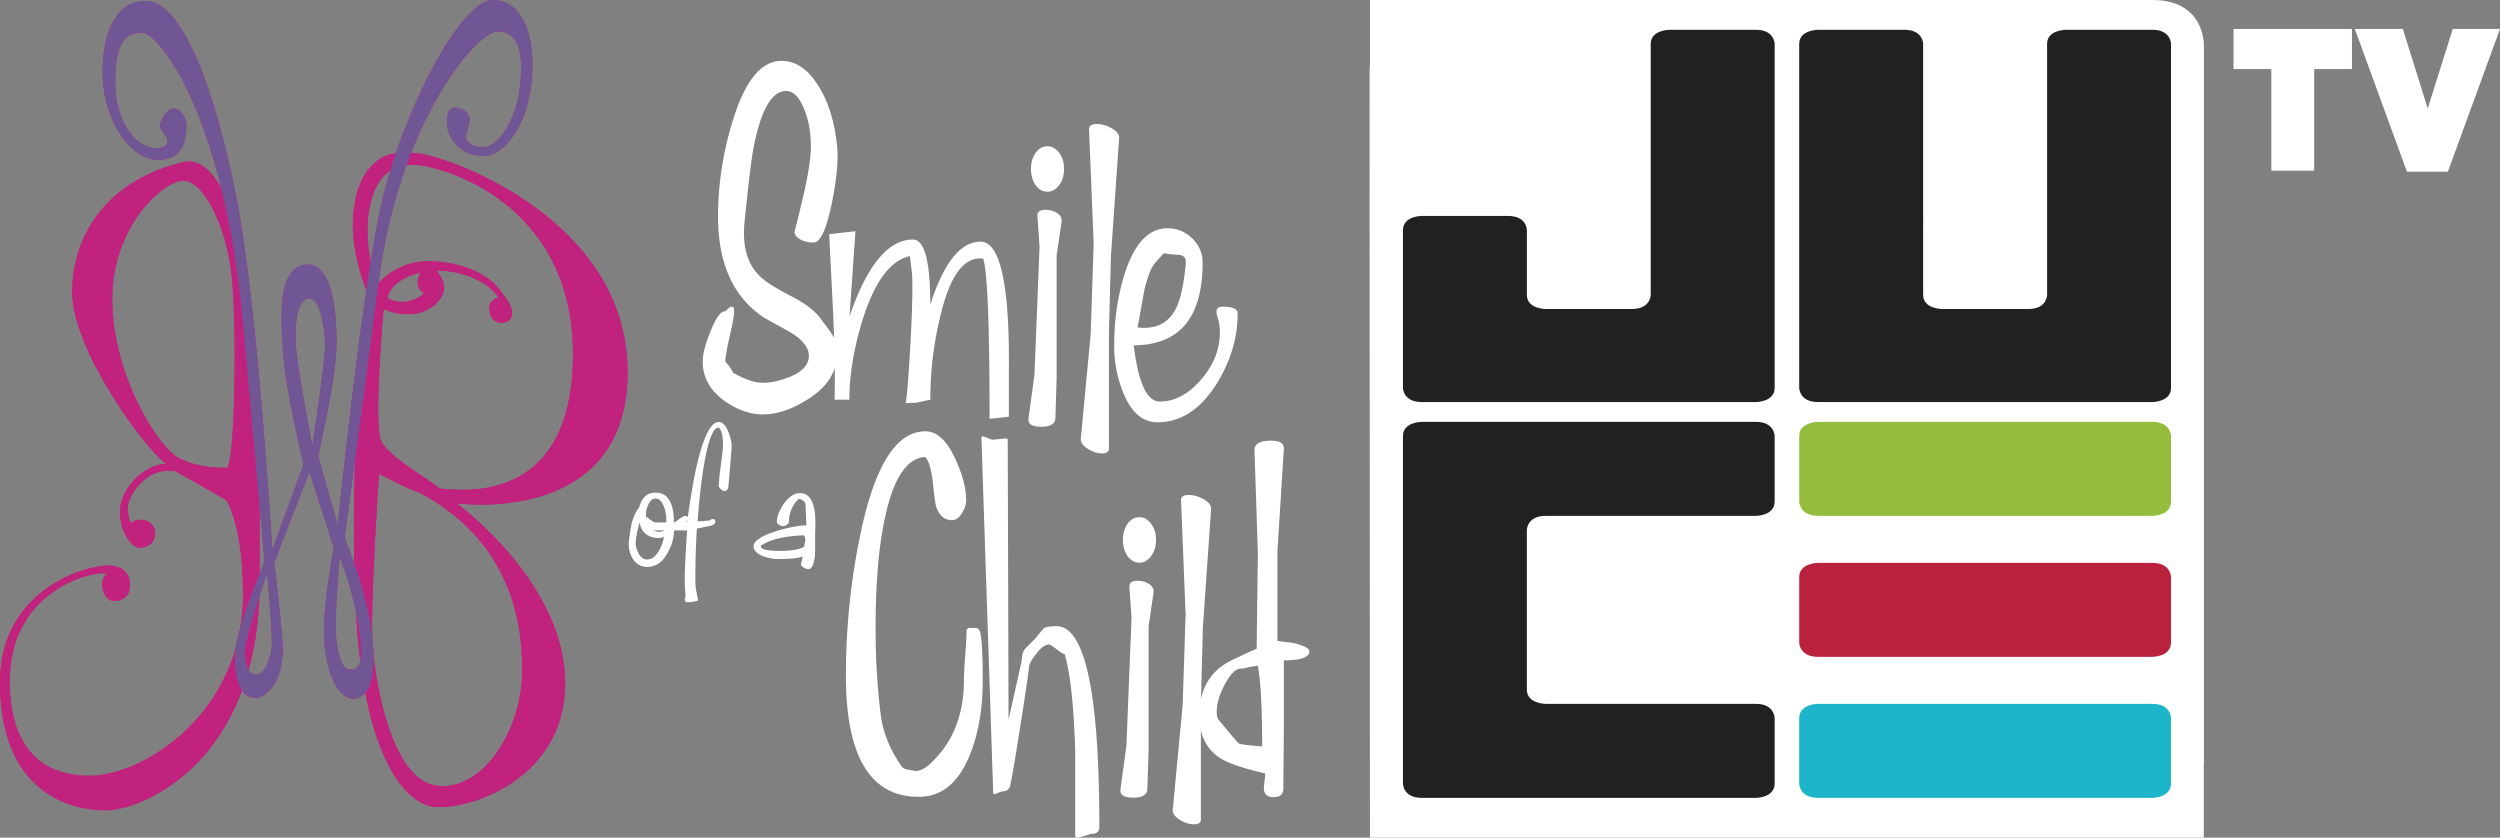 <svg xmlns="http://www.w3.org/2000/svg" height="201.04" width="600" viewBox="0 0 158.75 53.19">
    <rect x="0" y="0" width="158.75" height="53.19" fill="#808080" stroke="none"/>
    <g fill-rule="evenodd" stroke-width=".524" fill="#c1227d">
        <path d="M15.619 16.984c-.731-4.266-2.199-7.04-3.904-6.706-4.897 1.128-7.128 4.638-7.128 8.273s4.524 9.839 5.95 10.905c-1.363 0-2.913 1.567-2.913 3.008 0 1.442.805 2.319 1.24 2.319.433 0 .991-.25.991-.94 0-.689-.868-1.128-1.55-.627-.186-.376-.248-1.002-.123-1.379.124-.376.93-1.943 2.479-1.943.141 0 .286.002.433.005 0 0 .786.434 1.364.768.579.335 1.199.669 1.92 1.099.617 1.138 1.031 2.964 1.055 5.9.063 7.585-6.322 11.596-9.73 11.596-3.41 0-5.083-2.194-5.083-6.017 0-5.705 5.144-7.02 6.198-6.833-.496.314-.372 1.191 0 1.567.372.376 1.178.125 1.364-.376.186-.501.124-1.692-1.302-1.692-1.674 0-6.88 1.692-6.88 7.397 0 6.578 3.905 8.149 6.818 8.149 2.17-.068 9.669-2.949 9.669-14.544 0-6.899.048-14.586-.868-19.929zM14.38 29.707c-.558 0-1.798 0-3.037-.627-1.24-.627-4.215-5.202-4.215-10.091 0-4.7 3.285-7.52 4.524-7.52 1.241 0 2.666 2.757 3.037 5.828.372 3.071.248 12.41-.309 12.41zM39.852 23.628c0-9.84-11.692-13.81-13.448-13.914-1.671-.1-2.231.188-2.913.94-.682.752-.992 1.922-1.075 3.175-.083 1.254.207 3.051.951 4.889-.868 6.08-1.24 17.193-.496 23.21.744 6.015 2.665 8.9 4.525 9.277 1.859.372 8.491-1.445 8.491-7.835 0-6.394-6.88-11.407-6.88-11.407s10.845 1.504 10.845-8.335zM33.16 42.659c-.041 3.843-2.604 7.646-5.455 7.227-2.851-.414-3.883-6.516-4.049-8.982-.165-2.465.413-10.822.413-10.822s1.942 1.045 2.603 1.212c5.331 2.884 6.529 7.521 6.488 11.365zm-5.207-11.636c-1.115-.815-3.16-2.006-3.719-2.946-.557-.94.125-8.461.125-8.461s.806.439 1.921.314c1.116-.126 1.921-1.003 1.921-1.63s-.496-1.128-.496-1.128c2.169 0 3.74 1.17 3.925 1.734-.743.146-.619 1.065-.309 1.379.309.313 1.054.313 1.178-.251s-.373-1.066-.62-1.442c-.249-.376-1.26-1.733-4.112-1.984-2.292-.23-3.492 1.128-3.822 1.441-.454-1.253-.702-2.758-.578-4.136.124-1.379.661-3.552 2.913-3.447 1.487 0 10.105 2.193 10.105 12.033s-7.44 8.586-8.432 8.524zM26.92 18.634c-1.198 1.003-2.313.293-2.313.293s.082-1.128 2.107-1.63c0 0-.537.836.206 1.337z"/>
        <path d="M31.301 0c-2.108 0-6.013 7.52-7.253 13.725-1.239 6.205-2.602 19.617-2.602 19.617l-1.24-4.388s.96-4.23 1.115-6.204 0-6.08-1.859-5.954c-1.859.125-1.643 3.322-1.488 5.64.155 2.319 1.302 7.05 1.302 7.05l-1.984 5.422s-.929-15.605-2.293-22.436C13.636 5.64 11.59.062 9.235.062 6.88.062 6.322 3.196 6.57 5.515c.248 2.319 1.736 4.638 3.471 4.638 1.736 0 1.736-1.505 1.798-2.006.061-.502-.249-1.192-.744-1.254-.496-.062-.93.752-.93 1.065 0 .314.372.69.372.69s.496.753-.682.753c-1.177 0-2.541-1.63-2.541-4.2 0-2.57.682-3.07 1.673-3.134.992-.062 5.207 4.888 6.446 18.488 1.24 13.601 1.364 15.105 1.364 15.105s-1.767 4.2-1.86 5.703c-.092 1.504.248 2.944 1.24 2.944s1.921-1.472 1.766-3.508c-.155-2.037-.526-5.077-.526-5.077l2.231-5.766 1.549 4.826s-.743 3.886-.619 5.828c.124 1.944.805 3.76 1.86 3.76 1.053 0 1.487-1.44 1.177-4.136-.311-2.695-1.736-6.078-1.736-6.078s.868-6.268 2.169-16.296C25.35 7.833 30.205 2.004 31.61 2.004c1.736 0 1.55 2.382 1.364 3.824-.186 1.441-1.178 3.51-2.293 3.51-1.117 0-1.117-.69-1.117-.69s.249-.69.249-1.065c0-.376-.372-.752-.93-.752-.557 0-.496.752-.496 1.127 0 .377.496 1.944 2.355 1.944 1.178 0 2.604-1.692 2.975-4.388C34.089 2.82 33.407 0 31.301 0zM17.262 40.925c-.031.909-.496 1.91-.961 1.91s-.759-.47-.744-1.471c.016-1.003 1.41-4.967 1.41-4.967s.325 3.62.295 4.528zm1.519-19.084c-.062-1.347.092-2.82.836-2.883.743-.063 1.023 2.037 1.023 3.04s-.806 6.329-.806 6.329-.992-5.14-1.053-6.486zm4.059 18.316c.341 2.507-.326 2.35-.651 2.35s-.651-.438-.821-1.817c-.171-1.38.202-5.342.202-5.342s.929 2.302 1.27 4.809z"/>
        <path d="M15.619 16.984c-.731-4.266-2.199-7.04-3.904-6.706-4.897 1.128-7.128 4.638-7.128 8.273s4.524 9.839 5.95 10.905c-1.363 0-2.913 1.567-2.913 3.008 0 1.442.805 2.319 1.24 2.319.433 0 .991-.25.991-.94 0-.689-.868-1.128-1.55-.627-.186-.376-.248-1.002-.123-1.379.124-.376.93-1.943 2.479-1.943.141 0 .286.002.433.005 0 0 .786.434 1.364.768.579.335 1.199.669 1.92 1.099.617 1.138 1.031 2.964 1.055 5.9.063 7.585-6.322 11.596-9.73 11.596-3.41 0-5.083-2.194-5.083-6.017 0-5.705 5.144-7.02 6.198-6.833-.496.314-.372 1.191 0 1.567.372.376 1.178.125 1.364-.376.186-.501.124-1.692-1.302-1.692-1.674 0-6.88 1.692-6.88 7.397 0 6.578 3.905 8.149 6.818 8.149 2.17-.068 9.669-2.949 9.669-14.544 0-6.899.048-14.586-.868-19.929zM14.38 29.707c-.558 0-1.798 0-3.037-.627-1.24-.627-4.215-5.202-4.215-10.091 0-4.7 3.285-7.52 4.524-7.52 1.241 0 2.666 2.757 3.037 5.828.372 3.071.248 12.41-.309 12.41zM39.852 23.628c0-9.84-11.692-13.81-13.448-13.914-1.671-.1-2.231.188-2.913.94-.682.752-.992 1.922-1.075 3.175-.083 1.254.207 3.051.951 4.889-.868 6.08-1.24 17.193-.496 23.21.744 6.015 2.665 8.9 4.525 9.277 1.859.372 8.491-1.445 8.491-7.835 0-6.394-6.88-11.407-6.88-11.407s10.845 1.504 10.845-8.335zM33.16 42.659c-.041 3.843-2.604 7.646-5.455 7.227-2.851-.414-3.883-6.516-4.049-8.982-.165-2.465.413-10.822.413-10.822s1.942 1.045 2.603 1.212c5.331 2.884 6.529 7.521 6.488 11.365zm-5.207-11.636c-1.115-.815-3.16-2.006-3.719-2.946-.557-.94.125-8.461.125-8.461s.806.439 1.921.314c1.116-.126 1.921-1.003 1.921-1.63s-.496-1.128-.496-1.128c2.169 0 3.74 1.17 3.925 1.734-.743.146-.619 1.065-.309 1.379.309.313 1.054.313 1.178-.251s-.373-1.066-.62-1.442c-.249-.376-1.26-1.733-4.112-1.984-2.292-.23-3.492 1.128-3.822 1.441-.454-1.253-.702-2.758-.578-4.136.124-1.379.661-3.552 2.913-3.447 1.487 0 10.105 2.193 10.105 12.033s-7.44 8.586-8.432 8.524zM26.92 18.634c-1.198 1.003-2.313.293-2.313.293s.082-1.128 2.107-1.63c0 0-.537.836.206 1.337z"/>
    </g>
    <path d="M31.301 0c-2.108 0-6.013 7.52-7.253 13.725-1.239 6.205-2.602 19.617-2.602 19.617l-1.24-4.388s.96-4.23 1.115-6.204 0-6.08-1.859-5.954c-1.859.125-1.643 3.322-1.488 5.64.155 2.319 1.302 7.05 1.302 7.05l-1.984 5.422s-.929-15.605-2.293-22.436C13.636 5.64 11.59.062 9.235.062 6.88.062 6.322 3.196 6.57 5.515c.248 2.319 1.736 4.638 3.471 4.638 1.736 0 1.736-1.505 1.798-2.006.061-.502-.249-1.192-.744-1.254-.496-.062-.93.752-.93 1.065 0 .314.372.69.372.69s.496.753-.682.753c-1.177 0-2.541-1.63-2.541-4.2 0-2.57.682-3.07 1.673-3.134.992-.062 5.207 4.888 6.446 18.488 1.24 13.601 1.364 15.105 1.364 15.105s-1.767 4.2-1.86 5.703c-.092 1.504.248 2.944 1.24 2.944s1.921-1.472 1.766-3.508c-.155-2.037-.526-5.077-.526-5.077l2.231-5.766 1.549 4.826s-.743 3.886-.619 5.828c.124 1.944.805 3.76 1.86 3.76 1.053 0 1.487-1.44 1.177-4.136-.311-2.695-1.736-6.078-1.736-6.078s.868-6.268 2.169-16.296C25.35 7.833 30.205 2.004 31.61 2.004c1.736 0 1.55 2.382 1.364 3.824-.186 1.441-1.178 3.51-2.293 3.51-1.117 0-1.117-.69-1.117-.69s.249-.69.249-1.065c0-.376-.372-.752-.93-.752-.557 0-.496.752-.496 1.127 0 .377.496 1.944 2.355 1.944 1.178 0 2.604-1.692 2.975-4.388C34.089 2.82 33.407 0 31.301 0zM17.262 40.925c-.031.909-.496 1.91-.961 1.91s-.759-.47-.744-1.471c.016-1.003 1.41-4.967 1.41-4.967s.325 3.62.295 4.528zm1.519-19.084c-.062-1.347.092-2.82.836-2.883.743-.063 1.023 2.037 1.023 3.04s-.806 6.329-.806 6.329-.992-5.14-1.053-6.486zm4.059 18.316c.341 2.507-.326 2.35-.651 2.35s-.651-.438-.821-1.817c-.171-1.38.202-5.342.202-5.342s.929 2.302 1.27 4.809z" fill-rule="evenodd" stroke-width=".524" fill="#715695"/>
    <g fill="#fff">
        <g stroke-width=".524">
            <path d="M58.088 50.587h-.11c-2.838-.199-4.263-2.76-4.263-7.688 0-3.057.309-6.043.917-8.956.9-4.371 2.278-6.556 4.132-6.556.733 0 1.372.594 1.911 1.782.451.972.676 1.845.676 2.619 0 .234-.089.5-.272.797-.178.297-.383.446-.618.446-.467 0-.802-.27-1.001-.809-.052-.125-.136-.699-.241-1.723-.11-.826-.272-1.32-.487-1.482-1.173.09-2.016 1.384-2.54 3.881-.398 1.832-.592 4.15-.592 6.952 0 1.15.032 2.174.095 3.07.104 1.493.214 2.488.319 2.991.215.974.629 1.89 1.241 2.749.068.11.215.183.43.215.162.037.325.063.482.084.272-.021.55-.152.838-.404 1.471-1.33 2.205-3.121 2.205-5.368 0-.325.026-.853.083-1.59.058-.737.084-1.267.084-1.591 0-.018.011-.036.026-.054h.027c0-.018.01-.027.031-.027-.016 0-.016-.008 0-.027a.076.076 0 0 1 .052-.027h.482c.147.036.236.162.272.378.089.522.137 1.503.137 2.943 0 1.818-.273 3.394-.812 4.724-.754 1.891-1.922 2.781-3.504 2.671zm-.11 0l.026-.277s.037-.005.11-.005l-.026.282zM66.227 39.952c.089-.126.377-.189.864-.189 1.812 0 2.718 4.241 2.718 12.726 0 .309-.157.46-.476.46-.053 0-.199.037-.435.121-.241.078-.403.12-.492.12-.084 0-.131-.036-.131-.11v-5.389c-.089-2.927-.315-4.988-.676-6.175-.037.037-.194-.053-.477-.269-.277-.215-.445-.324-.502-.324-.231 0-.493.176-.77.525-.283.351-.451.633-.503.849-.016.287-.194 1.498-.529 3.635-.335 2.136-.555 3.44-.665 3.907-.052.267-.204.403-.461.403-.052 0-.152.031-.299.094a1.455 1.455 0 0 1-.24.094c-.058 0-.084-.026-.084-.078l-.749-22.544c0-.071.026-.107.078-.107.037 0 .142.036.309.11.173.073.294.11.367.11-.037 0 .141-.018.539-.054.252-.037.378-.019.378.054l.052 17.775.838-3.747c0-.36.089-.63.267-.81l.592-.594zm-2.074 9.902v.026a.428.428 0 0 1-.11.189.253.253 0 0 0 .11-.215zM73.255 37.605l-.319 2.157v7.793l-.079 2.561c-.021.356-.319.534-.895.534-.597 0-.864-.178-.812-.539l.377-2.75.325-8.139-.136-1.941c-.016-.27.151-.404.513-.404.267 0 .513.067.728.202.214.135.314.31.298.526zm-1.948-3.334c0-.395.099-.732.293-1.011.199-.278.451-.417.76-.417.282 0 .529.139.738.417.204.279.309.616.309 1.011 0 .413-.105.76-.309 1.038-.209.279-.456.418-.738.418-.309 0-.561-.139-.76-.418-.194-.278-.293-.625-.293-1.038zM76.906 32.295l-.524 7.556-.126 4.881v7.29c0 .215-.141.32-.429.32-.309 0-.618-.1-.922-.293-.309-.199-.45-.409-.435-.624l.629-6.661.188-5.75-.293-7.259c0-.215.162-.323.482-.323.325 0 .644.09.958.269.315.18.472.378.472.594z"/>
            <path d="M78.204 41.932c1.006-.486 1.54-.729 1.593-.729l.078-6.097-.215-6.503c-.015-.413.336-.62 1.053-.62.561 0 .828.171.812.512l-.409 6.53v5.666c.163.036.44.072.838.108.267.036.55.117.838.242.231.091.351.198.351.324 0 .378-.539.567-1.618.567v4.508c-.021 2.032-.032 3.236-.032 3.613s-.204.566-.618.566c-.413 0-.618-.189-.618-.566 0-.11.011-.246.037-.419s.042-.345.042-.523c-1.404-.325-2.357-.65-2.86-.975-.879-.576-1.319-1.466-1.319-2.671 0-1.691.681-2.868 2.047-3.533zm1.671.34a8.58 8.58 0 0 0-.969.188c-.34-.071-.702.23-1.079.905-.377.676-.565 1.289-.565 1.849 0 .23.042.403.136.513.77.932 1.194 1.43 1.267 1.482.068.053.566.116 1.483.189 0-2.409-.09-4.117-.273-5.126zM39.936 34.309c.089-.582.141-.928.167-1.036.1-.42.262-.774.487-1.061.168-.621.508-.932 1.032-.932.781 0 1.173.642 1.173 1.926.388-.296.613-.445.676-.445.167 0 .246.067.246.199 0 .047-.309.304-.922.771-.01.468-.146.931-.413 1.391-.325.585-.749.877-1.273.877-.398 0-.707-.175-.927-.524a1.745 1.745 0 0 1-.257-.956c0-.078.006-.147.011-.21zm.675-1.127c-.167.62-.246 1.046-.246 1.278 0 .217.058.434.173.65.141.279.325.419.55.419.293 0 .55-.193.77-.578.152-.278.256-.567.304-.867a.95.95 0 0 1-.273.08l-.487-.08.487.08c-.712.008-1.141-.319-1.278-.982zm1.697.383v-.648a2.17 2.17 0 0 0-.141-.729c-.131-.354-.314-.532-.54-.532-.199 0-.356.139-.471.417a1.433 1.433 0 0 0-.141.589c0 .24.062.471.199.694.172.278.398.417.67.417a.665.665 0 0 0 .283-.081c0-.008.047-.05.141-.127z"/>
            <path d="M45.1 33.042a.155.155 0 0 1 .146-.082c.121 0 .178.059.178.176 0 .164-.24.273-.717.328a2.273 2.273 0 0 1-.456.093 51.454 51.454 0 0 0-.094 3.431c0 .226.052.589.168 1.089.036.046-.042.086-.247.117a2.368 2.368 0 0 1-.44.047c-.094 0-.151-.063-.157-.187.032-.101.048-.203.048-.304a6.901 6.901 0 0 1-.048-.851c0-.739.053-1.812.152-3.221h-2.084c-.126 0-.246-.057-.372-.173s-.189-.251-.189-.406c0-.171.042-.255.131-.255.037 0 .058.03.068.091.226.162.372.242.435.242h1.708a.53.53 0 0 0 .115-.023.696.696 0 0 1 .188-.024c.205-1.464.398-2.618.587-3.459.435-1.916.911-2.874 1.424-2.874.241 0 .446.218.618.654.131.335.199.624.199.866 0 .125-.068.959-.199 2.502-.026.242-.11.363-.256.363-.079 0-.163-.051-.262-.153-.094-.101-.131-.179-.1-.234.011-.172.027-.413.058-.726.136-.984.209-1.581.209-1.792 0-.608-.094-.987-.277-1.135-.283 0-.545.532-.78 1.598-.231 1.065-.419 2.519-.556 4.361.205 0 .472-.02.802-.059zM50.96 35.348c-.33.1-.833.149-1.513.149-.351 0-.686-.062-1.006-.187-.387-.156-.587-.363-.587-.62 0-.335.467-.651 1.394-.947.759-.242 1.414-.37 1.964-.386l-.027-.315c0-.094-.005-.293-.021-.597L51.149 32c-.047-.163-.189-.272-.424-.327a1.97 1.97 0 0 0-.624 1.474c0 .055-.052.114-.146.176a.456.456 0 0 1-.247.094.456.456 0 0 1-.235-.094c-.094-.062-.142-.121-.142-.175 0-.327.142-.702.419-1.123.33-.476.681-.713 1.053-.713.65 0 .974.635.974 1.905 0 .132-.005.3-.01.503-.005.202-.005.327-.005.374 0 .662-.006 1.044-.011 1.146-.058.6-.199.9-.429.9a.648.648 0 0 1-.283-.099c-.115-.066-.173-.123-.173-.169 0-.047.01-.128.042-.245a3.62 3.62 0 0 0 .052-.279zm.105-.635c0-.016.016-.113.047-.291.032-.147.032-.251 0-.314l-.047-.116c-1.157.039-2.022.228-2.603.569a.388.388 0 0 1-.126.059l-.026.069c0 .194.403.291 1.21.291.733 0 1.246-.089 1.545-.267zM48.431 26.313c-.76 0-1.53-.261-2.321-.781-.989-.682-1.487-1.535-1.487-2.559 0-.484.162-1.121.487-1.912.341-.861.65-1.292.917-1.292.036 0 .099-.049.188-.148s.178-.148.273-.148c.089 0 .131.098.131.295 0 .233-.09.738-.268 1.517s-.277 1.338-.298 1.678c.215.215.377.448.487.699.754.43 1.383.644 1.885.644.54 0 1.116-.125 1.729-.377.806-.323 1.209-.772 1.209-1.347 0-.485-.356-.96-1.078-1.427-.571-.324-1.158-.647-1.75-.97-1.958-1.292-2.938-3.429-2.938-6.41 0-2.083.314-4.13.943-6.14.775-2.514 1.802-3.771 3.079-3.771.933 0 1.734.556 2.399 1.67.613 1.007.99 2.256 1.137 3.747.089.863-.021 2.057-.325 3.584-.346 1.69-.733 2.534-1.163 2.534a1.98 1.98 0 0 1-.728-.135c-.324-.143-.487-.332-.487-.566 0 .054.173-.642.519-2.089.345-1.446.518-2.555.518-3.328 0-.917-.152-1.73-.461-2.44-.303-.71-.675-1.065-1.11-1.065-.901 0-1.592 1.186-2.058 3.558-.126.629-.32 2.183-.571 4.662a6.841 6.841 0 0 0-.047.808c0 1.168.33 2.076 1 2.723.304.323.995.763 2.074 1.32.937.485 1.576 1.007 1.917 1.563.22.269.419.544.607.823.189.278.294.624.315 1.037.052 1.24-.561 2.264-1.839 3.072-1.005.647-1.969.971-2.885.971z"/>
            <path d="M57.507 25.596c.068-.269.162-1.303.267-3.102.11-1.798.162-3.228.162-4.289 0-.414-.01-.711-.026-.89l-.136-1.053c-1.226.27-2.215 1.592-2.975 3.966-.576 1.853-.864 3.57-.864 5.152h-.937c.031-1.383.005-3.135-.084-5.255-.084-1.743-.173-3.495-.262-5.256l1.671-.188-.378 5.412c1.111-3.252 2.451-4.88 4.028-4.88.733 0 1.1 1.376 1.1 4.125.859-2.662 1.922-3.993 3.189-3.993 1.257 0 1.854 2.734 1.802 8.201v2.914l-1.226.134c0-5.916-.131-9.306-.403-10.169-1.199-.162-2.105 1.042-2.713 3.614a21.86 21.86 0 0 0-.644 5.341l-.896.19zM67.416 14.05l-.32 2.157v7.794l-.078 2.563c-.021.355-.32.532-.896.532-.597 0-.864-.179-.812-.539l.377-2.749.325-8.141-.136-1.941c-.016-.269.152-.404.513-.404.267 0 .513.068.728.202.215.135.314.31.299.526zm-1.949-3.334c0-.395.1-.731.294-1.01.199-.279.45-.418.754-.418.288 0 .534.14.744.418.204.279.309.615.309 1.01 0 .414-.105.76-.309 1.038-.21.279-.456.418-.744.418-.304 0-.555-.139-.754-.418-.194-.278-.294-.624-.294-1.038zM71.066 8.74l-.524 7.556-.125 4.884v7.286c0 .215-.142.323-.43.323-.309 0-.618-.099-.922-.297-.309-.198-.45-.404-.434-.62l.628-6.665.189-5.747-.294-7.26c0-.215.163-.323.482-.323.325 0 .644.09.959.27.314.18.471.378.471.594zM73.501 26.814c-.932 0-1.655-.611-2.157-1.834a7.777 7.777 0 0 1-.592-3.046c0-1.6.215-3.101.649-4.503.613-1.959 1.53-2.939 2.75-2.939.597 0 1.11.216 1.555.647.44.431.66.943.66 1.536 0 3.483-1.456 5.235-4.373 5.253.288 2.379.838 3.569 1.645 3.569.953 0 1.827-.463 2.629-1.391.796-.927 1.194-1.922 1.194-2.986 0-.342-.047-.675-.152-.999-.142-.432-.037-.648.319-.648.645 0 .964.144.964.432 0 1.548-.45 3.041-1.346 4.48-1.026 1.619-2.273 2.429-3.745 2.429zm.414-10.74c-.429.449-.675.737-.728.863-.162.252-.335.737-.518 1.456l-.43 2.401c1.137.127 1.938-.26 2.409-1.16.309-.575.524-1.546.65-2.913.036-.342-.126-.521-.487-.539-.524-.036-.823-.072-.896-.108z"/>
        </g>
        <path d="M86.99 53.19h52.95v-4.526c0-.077.01-.14.01-.222V2.984S140.11 0 136.67 0H86.992v4.15c-.009.13-.025.253-.025.391" stroke-width=".452"/>
    </g>
    <g stroke-width=".452">
        <path d="M136.67 25.53s1.19 0 1.19-.9V2.787s0-.897-1.19-.897h-5.49s-1.19 0-1.19.897v15.938s0 .895-1.19.895h-5.48s-1.2 0-1.2-.895V2.787s0-.896-1.19-.896h-5.48s-1.2 0-1.2.897V24.63s0 .9 1.2.9zM111.5 25.53s1.19 0 1.19-.9V2.787s0-.897-1.19-.897h-5.48s-1.2 0-1.2.897v15.938s0 .895-1.19.895h-5.479s-1.194 0-1.194-.895v-4.117s0-.897-1.193-.897h-5.483s-1.193 0-1.193.897V24.63s0 .9 1.193.9z" fill="#212121"/>
        <path fill="#94bd3d" d="M136.67 32.756s1.19 0 1.19-.909v-4.155s0-.905-1.19-.905h-21.22s-1.2 0-1.2.905v4.155s0 .909 1.2.909z"/>
        <path fill="#1cb5ca" d="M136.67 50.663s1.19 0 1.19-.905v-4.16s0-.904-1.19-.904h-21.22s-1.2 0-1.2.904v4.16s0 .905 1.2.905z"/>
        <path fill="#ba213d" d="M136.67 41.709s1.19 0 1.19-.904v-4.16s0-.904-1.19-.904h-21.22s-1.2 0-1.2.904v4.16s0 .904 1.2.904z"/>
        <path d="M96.955 33.661s0-.905 1.196-.905H111.5s1.19 0 1.19-.909v-4.155s0-.905-1.19-.905H90.281s-1.193 0-1.193.905v22.066s0 .905 1.193.905H111.5s1.19 0 1.19-.905v-4.16s0-.904-1.19-.904H98.151s-1.196 0-1.196-.905z" fill="#212121"/>
        <path d="M152.84 10.9h2.6l3.31-9.063h-3l-1.59 5.052-1.58-5.052h-3.05zm-8.61-.065h2.72V4.384h2.4V1.837h-7.52v2.547h2.4z" fill="#fff"/>
    </g>
</svg>
